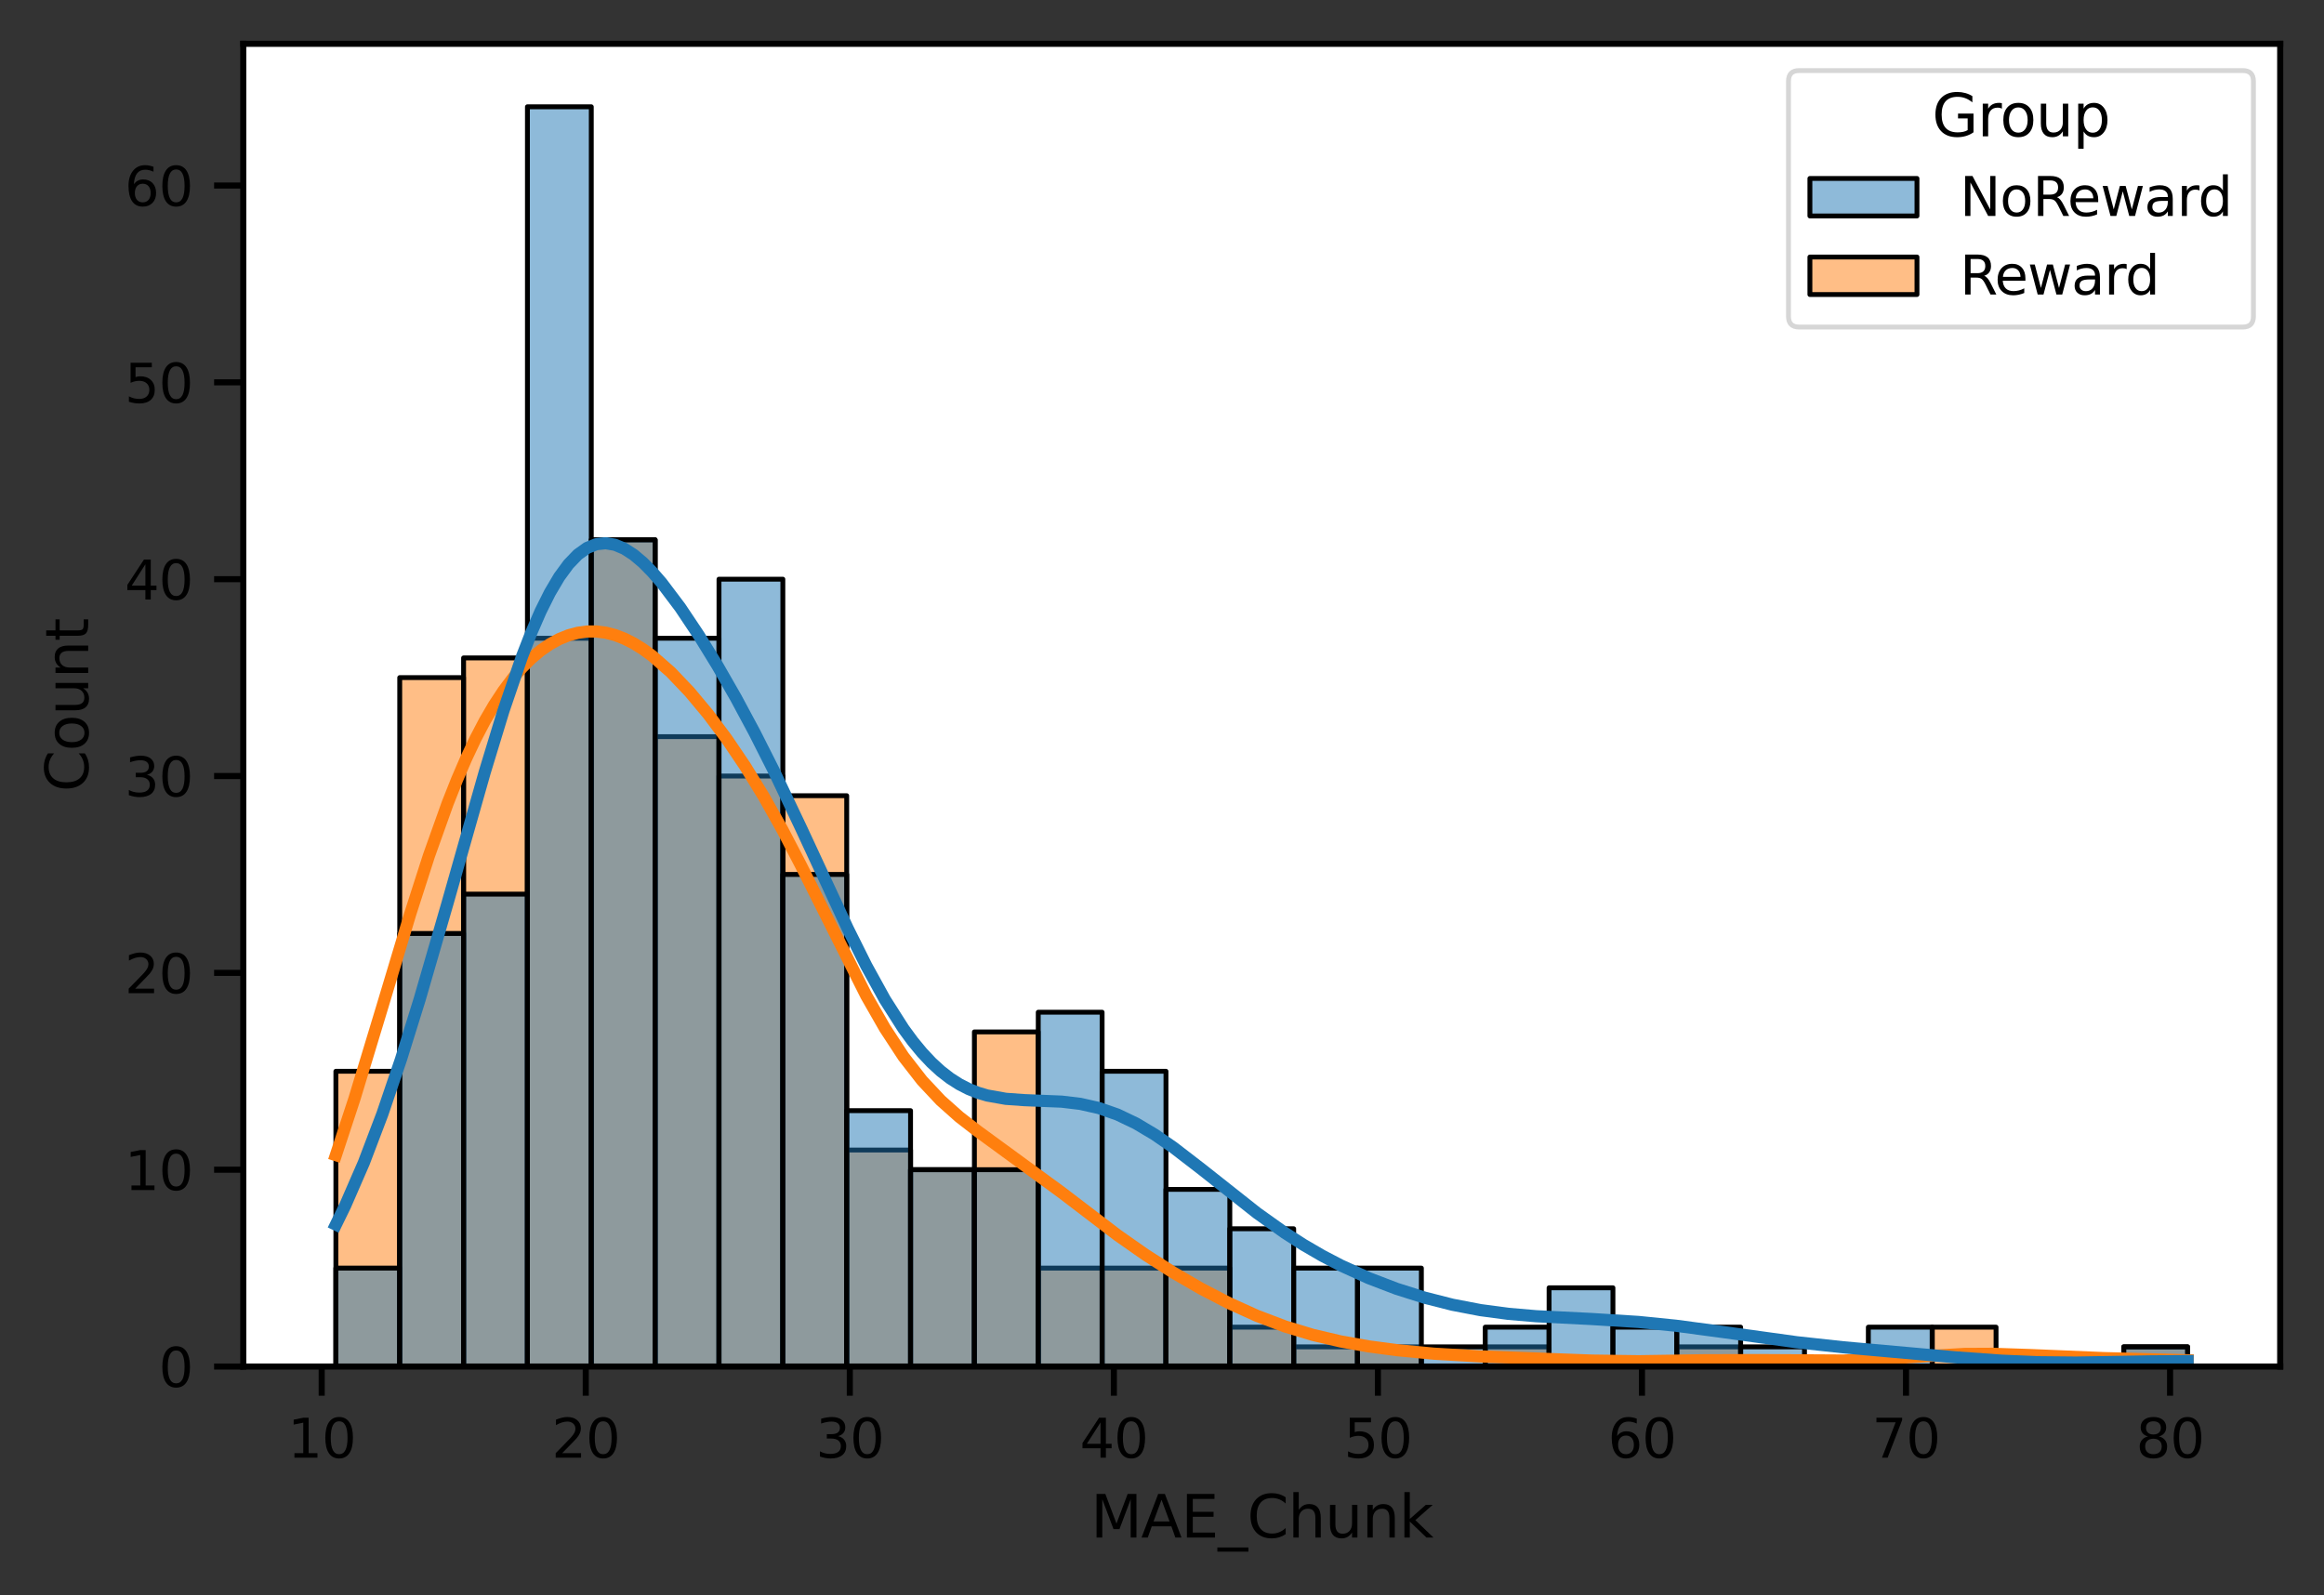 <?xml version="1.0" encoding="utf-8" standalone="no"?>
<!DOCTYPE svg PUBLIC "-//W3C//DTD SVG 1.1//EN"
  "http://www.w3.org/Graphics/SVG/1.1/DTD/svg11.dtd">
<svg height="262.215pt" version="1.1" viewBox="0 0 381.989 262.215" width="381.989pt" xmlns="http://www.w3.org/2000/svg" xmlns:xlink="http://www.w3.org/1999/xlink">
 <rect x="0" y="0" width="381.989" height="262.215" fill="#333333" stroke="none"/>
 <defs>
  <style type="text/css">*{stroke-linecap:butt;stroke-linejoin:round;}</style>
 </defs>
 <g id="figure_1">
  <g id="patch_1">
   <path d="M 0 262.215 
L 381.989 262.215 
L 381.989 0 
L 0 0 
z
" style="fill:none;"/>
  </g>
  <g id="axes_1">
   <g id="patch_2">
    <path d="M 39.989 224.64 
L 374.789 224.64 
L 374.789 7.2 
L 39.989 7.2 
z
" style="fill:#ffffff;"/>
   </g>
   <g id="patch_3">
    <path clip-path="url(#p39f9989c32)" d="M 55.207 224.64 
L 65.702 224.64 
L 65.702 176.104 
L 55.207 176.104 
z
" style="fill:#ff7f0e;fill-opacity:0.5;stroke:#000000;stroke-linejoin:miter;stroke-width:0.8;"/>
   </g>
   <g id="patch_4">
    <path clip-path="url(#p39f9989c32)" d="M 65.702 224.64 
L 76.198 224.64 
L 76.198 111.39 
L 65.702 111.39 
z
" style="fill:#ff7f0e;fill-opacity:0.5;stroke:#000000;stroke-linejoin:miter;stroke-width:0.8;"/>
   </g>
   <g id="patch_5">
    <path clip-path="url(#p39f9989c32)" d="M 76.198 224.64 
L 86.693 224.64 
L 86.693 108.154 
L 76.198 108.154 
z
" style="fill:#ff7f0e;fill-opacity:0.5;stroke:#000000;stroke-linejoin:miter;stroke-width:0.8;"/>
   </g>
   <g id="patch_6">
    <path clip-path="url(#p39f9989c32)" d="M 86.693 224.64 
L 97.188 224.64 
L 97.188 104.919 
L 86.693 104.919 
z
" style="fill:#ff7f0e;fill-opacity:0.5;stroke:#000000;stroke-linejoin:miter;stroke-width:0.8;"/>
   </g>
   <g id="patch_7">
    <path clip-path="url(#p39f9989c32)" d="M 97.188 224.64 
L 107.684 224.64 
L 107.684 88.74 
L 97.188 88.74 
z
" style="fill:#ff7f0e;fill-opacity:0.5;stroke:#000000;stroke-linejoin:miter;stroke-width:0.8;"/>
   </g>
   <g id="patch_8">
    <path clip-path="url(#p39f9989c32)" d="M 107.684 224.64 
L 118.179 224.64 
L 118.179 121.097 
L 107.684 121.097 
z
" style="fill:#ff7f0e;fill-opacity:0.5;stroke:#000000;stroke-linejoin:miter;stroke-width:0.8;"/>
   </g>
   <g id="patch_9">
    <path clip-path="url(#p39f9989c32)" d="M 118.179 224.64 
L 128.674 224.64 
L 128.674 127.569 
L 118.179 127.569 
z
" style="fill:#ff7f0e;fill-opacity:0.5;stroke:#000000;stroke-linejoin:miter;stroke-width:0.8;"/>
   </g>
   <g id="patch_10">
    <path clip-path="url(#p39f9989c32)" d="M 128.674 224.64 
L 139.17 224.64 
L 139.17 130.804 
L 128.674 130.804 
z
" style="fill:#ff7f0e;fill-opacity:0.5;stroke:#000000;stroke-linejoin:miter;stroke-width:0.8;"/>
   </g>
   <g id="patch_11">
    <path clip-path="url(#p39f9989c32)" d="M 139.17 224.64 
L 149.665 224.64 
L 149.665 189.047 
L 139.17 189.047 
z
" style="fill:#ff7f0e;fill-opacity:0.5;stroke:#000000;stroke-linejoin:miter;stroke-width:0.8;"/>
   </g>
   <g id="patch_12">
    <path clip-path="url(#p39f9989c32)" d="M 149.665 224.64 
L 160.16 224.64 
L 160.16 192.283 
L 149.665 192.283 
z
" style="fill:#ff7f0e;fill-opacity:0.5;stroke:#000000;stroke-linejoin:miter;stroke-width:0.8;"/>
   </g>
   <g id="patch_13">
    <path clip-path="url(#p39f9989c32)" d="M 160.16 224.64 
L 170.655 224.64 
L 170.655 169.633 
L 160.16 169.633 
z
" style="fill:#ff7f0e;fill-opacity:0.5;stroke:#000000;stroke-linejoin:miter;stroke-width:0.8;"/>
   </g>
   <g id="patch_14">
    <path clip-path="url(#p39f9989c32)" d="M 170.655 224.64 
L 181.151 224.64 
L 181.151 208.461 
L 170.655 208.461 
z
" style="fill:#ff7f0e;fill-opacity:0.5;stroke:#000000;stroke-linejoin:miter;stroke-width:0.8;"/>
   </g>
   <g id="patch_15">
    <path clip-path="url(#p39f9989c32)" d="M 181.151 224.64 
L 191.646 224.64 
L 191.646 208.461 
L 181.151 208.461 
z
" style="fill:#ff7f0e;fill-opacity:0.5;stroke:#000000;stroke-linejoin:miter;stroke-width:0.8;"/>
   </g>
   <g id="patch_16">
    <path clip-path="url(#p39f9989c32)" d="M 191.646 224.64 
L 202.141 224.64 
L 202.141 208.461 
L 191.646 208.461 
z
" style="fill:#ff7f0e;fill-opacity:0.5;stroke:#000000;stroke-linejoin:miter;stroke-width:0.8;"/>
   </g>
   <g id="patch_17">
    <path clip-path="url(#p39f9989c32)" d="M 202.141 224.64 
L 212.637 224.64 
L 212.637 218.169 
L 202.141 218.169 
z
" style="fill:#ff7f0e;fill-opacity:0.5;stroke:#000000;stroke-linejoin:miter;stroke-width:0.8;"/>
   </g>
   <g id="patch_18">
    <path clip-path="url(#p39f9989c32)" d="M 212.637 224.64 
L 223.132 224.64 
L 223.132 221.404 
L 212.637 221.404 
z
" style="fill:#ff7f0e;fill-opacity:0.5;stroke:#000000;stroke-linejoin:miter;stroke-width:0.8;"/>
   </g>
   <g id="patch_19">
    <path clip-path="url(#p39f9989c32)" d="M 223.132 224.64 
L 233.627 224.64 
L 233.627 221.404 
L 223.132 221.404 
z
" style="fill:#ff7f0e;fill-opacity:0.5;stroke:#000000;stroke-linejoin:miter;stroke-width:0.8;"/>
   </g>
   <g id="patch_20">
    <path clip-path="url(#p39f9989c32)" d="M 233.627 224.64 
L 244.123 224.64 
L 244.123 224.64 
L 233.627 224.64 
z
" style="fill:#ff7f0e;fill-opacity:0.5;stroke:#000000;stroke-linejoin:miter;stroke-width:0.8;"/>
   </g>
   <g id="patch_21">
    <path clip-path="url(#p39f9989c32)" d="M 244.123 224.64 
L 254.618 224.64 
L 254.618 221.404 
L 244.123 221.404 
z
" style="fill:#ff7f0e;fill-opacity:0.5;stroke:#000000;stroke-linejoin:miter;stroke-width:0.8;"/>
   </g>
   <g id="patch_22">
    <path clip-path="url(#p39f9989c32)" d="M 254.618 224.64 
L 265.113 224.64 
L 265.113 224.64 
L 254.618 224.64 
z
" style="fill:#ff7f0e;fill-opacity:0.5;stroke:#000000;stroke-linejoin:miter;stroke-width:0.8;"/>
   </g>
   <g id="patch_23">
    <path clip-path="url(#p39f9989c32)" d="M 265.113 224.64 
L 275.608 224.64 
L 275.608 224.64 
L 265.113 224.64 
z
" style="fill:#ff7f0e;fill-opacity:0.5;stroke:#000000;stroke-linejoin:miter;stroke-width:0.8;"/>
   </g>
   <g id="patch_24">
    <path clip-path="url(#p39f9989c32)" d="M 275.608 224.64 
L 286.104 224.64 
L 286.104 221.404 
L 275.608 221.404 
z
" style="fill:#ff7f0e;fill-opacity:0.5;stroke:#000000;stroke-linejoin:miter;stroke-width:0.8;"/>
   </g>
   <g id="patch_25">
    <path clip-path="url(#p39f9989c32)" d="M 286.104 224.64 
L 296.599 224.64 
L 296.599 224.64 
L 286.104 224.64 
z
" style="fill:#ff7f0e;fill-opacity:0.5;stroke:#000000;stroke-linejoin:miter;stroke-width:0.8;"/>
   </g>
   <g id="patch_26">
    <path clip-path="url(#p39f9989c32)" d="M 296.599 224.64 
L 307.094 224.64 
L 307.094 224.64 
L 296.599 224.64 
z
" style="fill:#ff7f0e;fill-opacity:0.5;stroke:#000000;stroke-linejoin:miter;stroke-width:0.8;"/>
   </g>
   <g id="patch_27">
    <path clip-path="url(#p39f9989c32)" d="M 307.094 224.64 
L 317.59 224.64 
L 317.59 224.64 
L 307.094 224.64 
z
" style="fill:#ff7f0e;fill-opacity:0.5;stroke:#000000;stroke-linejoin:miter;stroke-width:0.8;"/>
   </g>
   <g id="patch_28">
    <path clip-path="url(#p39f9989c32)" d="M 317.59 224.64 
L 328.085 224.64 
L 328.085 218.169 
L 317.59 218.169 
z
" style="fill:#ff7f0e;fill-opacity:0.5;stroke:#000000;stroke-linejoin:miter;stroke-width:0.8;"/>
   </g>
   <g id="patch_29">
    <path clip-path="url(#p39f9989c32)" d="M 328.085 224.64 
L 338.58 224.64 
L 338.58 224.64 
L 328.085 224.64 
z
" style="fill:#ff7f0e;fill-opacity:0.5;stroke:#000000;stroke-linejoin:miter;stroke-width:0.8;"/>
   </g>
   <g id="patch_30">
    <path clip-path="url(#p39f9989c32)" d="M 338.58 224.64 
L 349.076 224.64 
L 349.076 224.64 
L 338.58 224.64 
z
" style="fill:#ff7f0e;fill-opacity:0.5;stroke:#000000;stroke-linejoin:miter;stroke-width:0.8;"/>
   </g>
   <g id="patch_31">
    <path clip-path="url(#p39f9989c32)" d="M 349.076 224.64 
L 359.571 224.64 
L 359.571 221.404 
L 349.076 221.404 
z
" style="fill:#ff7f0e;fill-opacity:0.5;stroke:#000000;stroke-linejoin:miter;stroke-width:0.8;"/>
   </g>
   <g id="patch_32">
    <path clip-path="url(#p39f9989c32)" d="M 55.207 224.64 
L 65.702 224.64 
L 65.702 208.461 
L 55.207 208.461 
z
" style="fill:#1f77b4;fill-opacity:0.5;stroke:#000000;stroke-linejoin:miter;stroke-width:0.8;"/>
   </g>
   <g id="patch_33">
    <path clip-path="url(#p39f9989c32)" d="M 65.702 224.64 
L 76.198 224.64 
L 76.198 153.454 
L 65.702 153.454 
z
" style="fill:#1f77b4;fill-opacity:0.5;stroke:#000000;stroke-linejoin:miter;stroke-width:0.8;"/>
   </g>
   <g id="patch_34">
    <path clip-path="url(#p39f9989c32)" d="M 76.198 224.64 
L 86.693 224.64 
L 86.693 146.983 
L 76.198 146.983 
z
" style="fill:#1f77b4;fill-opacity:0.5;stroke:#000000;stroke-linejoin:miter;stroke-width:0.8;"/>
   </g>
   <g id="patch_35">
    <path clip-path="url(#p39f9989c32)" d="M 86.693 224.64 
L 97.188 224.64 
L 97.188 17.554 
L 86.693 17.554 
z
" style="fill:#1f77b4;fill-opacity:0.5;stroke:#000000;stroke-linejoin:miter;stroke-width:0.8;"/>
   </g>
   <g id="patch_36">
    <path clip-path="url(#p39f9989c32)" d="M 97.188 224.64 
L 107.684 224.64 
L 107.684 88.74 
L 97.188 88.74 
z
" style="fill:#1f77b4;fill-opacity:0.5;stroke:#000000;stroke-linejoin:miter;stroke-width:0.8;"/>
   </g>
   <g id="patch_37">
    <path clip-path="url(#p39f9989c32)" d="M 107.684 224.64 
L 118.179 224.64 
L 118.179 104.919 
L 107.684 104.919 
z
" style="fill:#1f77b4;fill-opacity:0.5;stroke:#000000;stroke-linejoin:miter;stroke-width:0.8;"/>
   </g>
   <g id="patch_38">
    <path clip-path="url(#p39f9989c32)" d="M 118.179 224.64 
L 128.674 224.64 
L 128.674 95.211 
L 118.179 95.211 
z
" style="fill:#1f77b4;fill-opacity:0.5;stroke:#000000;stroke-linejoin:miter;stroke-width:0.8;"/>
   </g>
   <g id="patch_39">
    <path clip-path="url(#p39f9989c32)" d="M 128.674 224.64 
L 139.17 224.64 
L 139.17 143.747 
L 128.674 143.747 
z
" style="fill:#1f77b4;fill-opacity:0.5;stroke:#000000;stroke-linejoin:miter;stroke-width:0.8;"/>
   </g>
   <g id="patch_40">
    <path clip-path="url(#p39f9989c32)" d="M 139.17 224.64 
L 149.665 224.64 
L 149.665 182.576 
L 139.17 182.576 
z
" style="fill:#1f77b4;fill-opacity:0.5;stroke:#000000;stroke-linejoin:miter;stroke-width:0.8;"/>
   </g>
   <g id="patch_41">
    <path clip-path="url(#p39f9989c32)" d="M 149.665 224.64 
L 160.16 224.64 
L 160.16 192.283 
L 149.665 192.283 
z
" style="fill:#1f77b4;fill-opacity:0.5;stroke:#000000;stroke-linejoin:miter;stroke-width:0.8;"/>
   </g>
   <g id="patch_42">
    <path clip-path="url(#p39f9989c32)" d="M 160.16 224.64 
L 170.655 224.64 
L 170.655 192.283 
L 160.16 192.283 
z
" style="fill:#1f77b4;fill-opacity:0.5;stroke:#000000;stroke-linejoin:miter;stroke-width:0.8;"/>
   </g>
   <g id="patch_43">
    <path clip-path="url(#p39f9989c32)" d="M 170.655 224.64 
L 181.151 224.64 
L 181.151 166.397 
L 170.655 166.397 
z
" style="fill:#1f77b4;fill-opacity:0.5;stroke:#000000;stroke-linejoin:miter;stroke-width:0.8;"/>
   </g>
   <g id="patch_44">
    <path clip-path="url(#p39f9989c32)" d="M 181.151 224.64 
L 191.646 224.64 
L 191.646 176.104 
L 181.151 176.104 
z
" style="fill:#1f77b4;fill-opacity:0.5;stroke:#000000;stroke-linejoin:miter;stroke-width:0.8;"/>
   </g>
   <g id="patch_45">
    <path clip-path="url(#p39f9989c32)" d="M 191.646 224.64 
L 202.141 224.64 
L 202.141 195.519 
L 191.646 195.519 
z
" style="fill:#1f77b4;fill-opacity:0.5;stroke:#000000;stroke-linejoin:miter;stroke-width:0.8;"/>
   </g>
   <g id="patch_46">
    <path clip-path="url(#p39f9989c32)" d="M 202.141 224.64 
L 212.637 224.64 
L 212.637 201.99 
L 202.141 201.99 
z
" style="fill:#1f77b4;fill-opacity:0.5;stroke:#000000;stroke-linejoin:miter;stroke-width:0.8;"/>
   </g>
   <g id="patch_47">
    <path clip-path="url(#p39f9989c32)" d="M 212.637 224.64 
L 223.132 224.64 
L 223.132 208.461 
L 212.637 208.461 
z
" style="fill:#1f77b4;fill-opacity:0.5;stroke:#000000;stroke-linejoin:miter;stroke-width:0.8;"/>
   </g>
   <g id="patch_48">
    <path clip-path="url(#p39f9989c32)" d="M 223.132 224.64 
L 233.627 224.64 
L 233.627 208.461 
L 223.132 208.461 
z
" style="fill:#1f77b4;fill-opacity:0.5;stroke:#000000;stroke-linejoin:miter;stroke-width:0.8;"/>
   </g>
   <g id="patch_49">
    <path clip-path="url(#p39f9989c32)" d="M 233.627 224.64 
L 244.123 224.64 
L 244.123 221.404 
L 233.627 221.404 
z
" style="fill:#1f77b4;fill-opacity:0.5;stroke:#000000;stroke-linejoin:miter;stroke-width:0.8;"/>
   </g>
   <g id="patch_50">
    <path clip-path="url(#p39f9989c32)" d="M 244.123 224.64 
L 254.618 224.64 
L 254.618 218.169 
L 244.123 218.169 
z
" style="fill:#1f77b4;fill-opacity:0.5;stroke:#000000;stroke-linejoin:miter;stroke-width:0.8;"/>
   </g>
   <g id="patch_51">
    <path clip-path="url(#p39f9989c32)" d="M 254.618 224.64 
L 265.113 224.64 
L 265.113 211.697 
L 254.618 211.697 
z
" style="fill:#1f77b4;fill-opacity:0.5;stroke:#000000;stroke-linejoin:miter;stroke-width:0.8;"/>
   </g>
   <g id="patch_52">
    <path clip-path="url(#p39f9989c32)" d="M 265.113 224.64 
L 275.608 224.64 
L 275.608 218.169 
L 265.113 218.169 
z
" style="fill:#1f77b4;fill-opacity:0.5;stroke:#000000;stroke-linejoin:miter;stroke-width:0.8;"/>
   </g>
   <g id="patch_53">
    <path clip-path="url(#p39f9989c32)" d="M 275.608 224.64 
L 286.104 224.64 
L 286.104 218.169 
L 275.608 218.169 
z
" style="fill:#1f77b4;fill-opacity:0.5;stroke:#000000;stroke-linejoin:miter;stroke-width:0.8;"/>
   </g>
   <g id="patch_54">
    <path clip-path="url(#p39f9989c32)" d="M 286.104 224.64 
L 296.599 224.64 
L 296.599 221.404 
L 286.104 221.404 
z
" style="fill:#1f77b4;fill-opacity:0.5;stroke:#000000;stroke-linejoin:miter;stroke-width:0.8;"/>
   </g>
   <g id="patch_55">
    <path clip-path="url(#p39f9989c32)" d="M 296.599 224.64 
L 307.094 224.64 
L 307.094 224.64 
L 296.599 224.64 
z
" style="fill:#1f77b4;fill-opacity:0.5;stroke:#000000;stroke-linejoin:miter;stroke-width:0.8;"/>
   </g>
   <g id="patch_56">
    <path clip-path="url(#p39f9989c32)" d="M 307.094 224.64 
L 317.59 224.64 
L 317.59 218.169 
L 307.094 218.169 
z
" style="fill:#1f77b4;fill-opacity:0.5;stroke:#000000;stroke-linejoin:miter;stroke-width:0.8;"/>
   </g>
   <g id="patch_57">
    <path clip-path="url(#p39f9989c32)" d="M 317.59 224.64 
L 328.085 224.64 
L 328.085 224.64 
L 317.59 224.64 
z
" style="fill:#1f77b4;fill-opacity:0.5;stroke:#000000;stroke-linejoin:miter;stroke-width:0.8;"/>
   </g>
   <g id="patch_58">
    <path clip-path="url(#p39f9989c32)" d="M 328.085 224.64 
L 338.58 224.64 
L 338.58 224.64 
L 328.085 224.64 
z
" style="fill:#1f77b4;fill-opacity:0.5;stroke:#000000;stroke-linejoin:miter;stroke-width:0.8;"/>
   </g>
   <g id="patch_59">
    <path clip-path="url(#p39f9989c32)" d="M 338.58 224.64 
L 349.076 224.64 
L 349.076 224.64 
L 338.58 224.64 
z
" style="fill:#1f77b4;fill-opacity:0.5;stroke:#000000;stroke-linejoin:miter;stroke-width:0.8;"/>
   </g>
   <g id="patch_60">
    <path clip-path="url(#p39f9989c32)" d="M 349.076 224.64 
L 359.571 224.64 
L 359.571 221.404 
L 349.076 221.404 
z
" style="fill:#1f77b4;fill-opacity:0.5;stroke:#000000;stroke-linejoin:miter;stroke-width:0.8;"/>
   </g>
   <g id="matplotlib.axis_1">
    <g id="xtick_1">
     <g id="line2d_1">
      <defs>
       <path d="M 0 0 
L 0 4.8 
" id="mf98ff44316" style="stroke:#000000;"/>
      </defs>
      <g>
       <use style="stroke:#000000;" x="52.877" xlink:href="#mf98ff44316" y="224.64"/>
      </g>
     </g>
     <g id="text_1">
      <!-- 10 -->
      <g transform="translate(47.278 239.627)scale(0.088 -0.088)">
       <defs>
        <path d="M 794 531 
L 1825 531 
L 1825 4091 
L 703 3866 
L 703 4441 
L 1819 4666 
L 2450 4666 
L 2450 531 
L 3481 531 
L 3481 0 
L 794 0 
L 794 531 
z
" id="DejaVuSans-31" transform="scale(0.016)"/>
        <path d="M 2034 4250 
Q 1547 4250 1301 3770 
Q 1056 3291 1056 2328 
Q 1056 1369 1301 889 
Q 1547 409 2034 409 
Q 2525 409 2770 889 
Q 3016 1369 3016 2328 
Q 3016 3291 2770 3770 
Q 2525 4250 2034 4250 
z
M 2034 4750 
Q 2819 4750 3233 4129 
Q 3647 3509 3647 2328 
Q 3647 1150 3233 529 
Q 2819 -91 2034 -91 
Q 1250 -91 836 529 
Q 422 1150 422 2328 
Q 422 3509 836 4129 
Q 1250 4750 2034 4750 
z
" id="DejaVuSans-30" transform="scale(0.016)"/>
       </defs>
       <use xlink:href="#DejaVuSans-31"/>
       <use x="63.623" xlink:href="#DejaVuSans-30"/>
      </g>
     </g>
    </g>
    <g id="xtick_2">
     <g id="line2d_2">
      <g>
       <use style="stroke:#000000;" x="96.278" xlink:href="#mf98ff44316" y="224.64"/>
      </g>
     </g>
     <g id="text_2">
      <!-- 20 -->
      <g transform="translate(90.679 239.627)scale(0.088 -0.088)">
       <defs>
        <path d="M 1228 531 
L 3431 531 
L 3431 0 
L 469 0 
L 469 531 
Q 828 903 1448 1529 
Q 2069 2156 2228 2338 
Q 2531 2678 2651 2914 
Q 2772 3150 2772 3378 
Q 2772 3750 2511 3984 
Q 2250 4219 1831 4219 
Q 1534 4219 1204 4116 
Q 875 4013 500 3803 
L 500 4441 
Q 881 4594 1212 4672 
Q 1544 4750 1819 4750 
Q 2544 4750 2975 4387 
Q 3406 4025 3406 3419 
Q 3406 3131 3298 2873 
Q 3191 2616 2906 2266 
Q 2828 2175 2409 1742 
Q 1991 1309 1228 531 
z
" id="DejaVuSans-32" transform="scale(0.016)"/>
       </defs>
       <use xlink:href="#DejaVuSans-32"/>
       <use x="63.623" xlink:href="#DejaVuSans-30"/>
      </g>
     </g>
    </g>
    <g id="xtick_3">
     <g id="line2d_3">
      <g>
       <use style="stroke:#000000;" x="139.68" xlink:href="#mf98ff44316" y="224.64"/>
      </g>
     </g>
     <g id="text_3">
      <!-- 30 -->
      <g transform="translate(134.081 239.627)scale(0.088 -0.088)">
       <defs>
        <path d="M 2597 2516 
Q 3050 2419 3304 2112 
Q 3559 1806 3559 1356 
Q 3559 666 3084 287 
Q 2609 -91 1734 -91 
Q 1441 -91 1130 -33 
Q 819 25 488 141 
L 488 750 
Q 750 597 1062 519 
Q 1375 441 1716 441 
Q 2309 441 2620 675 
Q 2931 909 2931 1356 
Q 2931 1769 2642 2001 
Q 2353 2234 1838 2234 
L 1294 2234 
L 1294 2753 
L 1863 2753 
Q 2328 2753 2575 2939 
Q 2822 3125 2822 3475 
Q 2822 3834 2567 4026 
Q 2313 4219 1838 4219 
Q 1578 4219 1281 4162 
Q 984 4106 628 3988 
L 628 4550 
Q 988 4650 1302 4700 
Q 1616 4750 1894 4750 
Q 2613 4750 3031 4423 
Q 3450 4097 3450 3541 
Q 3450 3153 3228 2886 
Q 3006 2619 2597 2516 
z
" id="DejaVuSans-33" transform="scale(0.016)"/>
       </defs>
       <use xlink:href="#DejaVuSans-33"/>
       <use x="63.623" xlink:href="#DejaVuSans-30"/>
      </g>
     </g>
    </g>
    <g id="xtick_4">
     <g id="line2d_4">
      <g>
       <use style="stroke:#000000;" x="183.081" xlink:href="#mf98ff44316" y="224.64"/>
      </g>
     </g>
     <g id="text_4">
      <!-- 40 -->
      <g transform="translate(177.482 239.627)scale(0.088 -0.088)">
       <defs>
        <path d="M 2419 4116 
L 825 1625 
L 2419 1625 
L 2419 4116 
z
M 2253 4666 
L 3047 4666 
L 3047 1625 
L 3713 1625 
L 3713 1100 
L 3047 1100 
L 3047 0 
L 2419 0 
L 2419 1100 
L 313 1100 
L 313 1709 
L 2253 4666 
z
" id="DejaVuSans-34" transform="scale(0.016)"/>
       </defs>
       <use xlink:href="#DejaVuSans-34"/>
       <use x="63.623" xlink:href="#DejaVuSans-30"/>
      </g>
     </g>
    </g>
    <g id="xtick_5">
     <g id="line2d_5">
      <g>
       <use style="stroke:#000000;" x="226.483" xlink:href="#mf98ff44316" y="224.64"/>
      </g>
     </g>
     <g id="text_5">
      <!-- 50 -->
      <g transform="translate(220.884 239.627)scale(0.088 -0.088)">
       <defs>
        <path d="M 691 4666 
L 3169 4666 
L 3169 4134 
L 1269 4134 
L 1269 2991 
Q 1406 3038 1543 3061 
Q 1681 3084 1819 3084 
Q 2600 3084 3056 2656 
Q 3513 2228 3513 1497 
Q 3513 744 3044 326 
Q 2575 -91 1722 -91 
Q 1428 -91 1123 -41 
Q 819 9 494 109 
L 494 744 
Q 775 591 1075 516 
Q 1375 441 1709 441 
Q 2250 441 2565 725 
Q 2881 1009 2881 1497 
Q 2881 1984 2565 2268 
Q 2250 2553 1709 2553 
Q 1456 2553 1204 2497 
Q 953 2441 691 2322 
L 691 4666 
z
" id="DejaVuSans-35" transform="scale(0.016)"/>
       </defs>
       <use xlink:href="#DejaVuSans-35"/>
       <use x="63.623" xlink:href="#DejaVuSans-30"/>
      </g>
     </g>
    </g>
    <g id="xtick_6">
     <g id="line2d_6">
      <g>
       <use style="stroke:#000000;" x="269.884" xlink:href="#mf98ff44316" y="224.64"/>
      </g>
     </g>
     <g id="text_6">
      <!-- 60 -->
      <g transform="translate(264.285 239.627)scale(0.088 -0.088)">
       <defs>
        <path d="M 2113 2584 
Q 1688 2584 1439 2293 
Q 1191 2003 1191 1497 
Q 1191 994 1439 701 
Q 1688 409 2113 409 
Q 2538 409 2786 701 
Q 3034 994 3034 1497 
Q 3034 2003 2786 2293 
Q 2538 2584 2113 2584 
z
M 3366 4563 
L 3366 3988 
Q 3128 4100 2886 4159 
Q 2644 4219 2406 4219 
Q 1781 4219 1451 3797 
Q 1122 3375 1075 2522 
Q 1259 2794 1537 2939 
Q 1816 3084 2150 3084 
Q 2853 3084 3261 2657 
Q 3669 2231 3669 1497 
Q 3669 778 3244 343 
Q 2819 -91 2113 -91 
Q 1303 -91 875 529 
Q 447 1150 447 2328 
Q 447 3434 972 4092 
Q 1497 4750 2381 4750 
Q 2619 4750 2861 4703 
Q 3103 4656 3366 4563 
z
" id="DejaVuSans-36" transform="scale(0.016)"/>
       </defs>
       <use xlink:href="#DejaVuSans-36"/>
       <use x="63.623" xlink:href="#DejaVuSans-30"/>
      </g>
     </g>
    </g>
    <g id="xtick_7">
     <g id="line2d_7">
      <g>
       <use style="stroke:#000000;" x="313.285" xlink:href="#mf98ff44316" y="224.64"/>
      </g>
     </g>
     <g id="text_7">
      <!-- 70 -->
      <g transform="translate(307.686 239.627)scale(0.088 -0.088)">
       <defs>
        <path d="M 525 4666 
L 3525 4666 
L 3525 4397 
L 1831 0 
L 1172 0 
L 2766 4134 
L 525 4134 
L 525 4666 
z
" id="DejaVuSans-37" transform="scale(0.016)"/>
       </defs>
       <use xlink:href="#DejaVuSans-37"/>
       <use x="63.623" xlink:href="#DejaVuSans-30"/>
      </g>
     </g>
    </g>
    <g id="xtick_8">
     <g id="line2d_8">
      <g>
       <use style="stroke:#000000;" x="356.687" xlink:href="#mf98ff44316" y="224.64"/>
      </g>
     </g>
     <g id="text_8">
      <!-- 80 -->
      <g transform="translate(351.088 239.627)scale(0.088 -0.088)">
       <defs>
        <path d="M 2034 2216 
Q 1584 2216 1326 1975 
Q 1069 1734 1069 1313 
Q 1069 891 1326 650 
Q 1584 409 2034 409 
Q 2484 409 2743 651 
Q 3003 894 3003 1313 
Q 3003 1734 2745 1975 
Q 2488 2216 2034 2216 
z
M 1403 2484 
Q 997 2584 770 2862 
Q 544 3141 544 3541 
Q 544 4100 942 4425 
Q 1341 4750 2034 4750 
Q 2731 4750 3128 4425 
Q 3525 4100 3525 3541 
Q 3525 3141 3298 2862 
Q 3072 2584 2669 2484 
Q 3125 2378 3379 2068 
Q 3634 1759 3634 1313 
Q 3634 634 3220 271 
Q 2806 -91 2034 -91 
Q 1263 -91 848 271 
Q 434 634 434 1313 
Q 434 1759 690 2068 
Q 947 2378 1403 2484 
z
M 1172 3481 
Q 1172 3119 1398 2916 
Q 1625 2713 2034 2713 
Q 2441 2713 2670 2916 
Q 2900 3119 2900 3481 
Q 2900 3844 2670 4047 
Q 2441 4250 2034 4250 
Q 1625 4250 1398 4047 
Q 1172 3844 1172 3481 
z
" id="DejaVuSans-38" transform="scale(0.016)"/>
       </defs>
       <use xlink:href="#DejaVuSans-38"/>
       <use x="63.623" xlink:href="#DejaVuSans-30"/>
      </g>
     </g>
    </g>
    <g id="text_9">
     <!-- MAE_Chunk -->
     <g transform="translate(179.274 252.751)scale(0.096 -0.096)">
      <defs>
       <path d="M 628 4666 
L 1569 4666 
L 2759 1491 
L 3956 4666 
L 4897 4666 
L 4897 0 
L 4281 0 
L 4281 4097 
L 3078 897 
L 2444 897 
L 1241 4097 
L 1241 0 
L 628 0 
L 628 4666 
z
" id="DejaVuSans-4d" transform="scale(0.016)"/>
       <path d="M 2188 4044 
L 1331 1722 
L 3047 1722 
L 2188 4044 
z
M 1831 4666 
L 2547 4666 
L 4325 0 
L 3669 0 
L 3244 1197 
L 1141 1197 
L 716 0 
L 50 0 
L 1831 4666 
z
" id="DejaVuSans-41" transform="scale(0.016)"/>
       <path d="M 628 4666 
L 3578 4666 
L 3578 4134 
L 1259 4134 
L 1259 2753 
L 3481 2753 
L 3481 2222 
L 1259 2222 
L 1259 531 
L 3634 531 
L 3634 0 
L 628 0 
L 628 4666 
z
" id="DejaVuSans-45" transform="scale(0.016)"/>
       <path d="M 3263 -1063 
L 3263 -1509 
L -63 -1509 
L -63 -1063 
L 3263 -1063 
z
" id="DejaVuSans-5f" transform="scale(0.016)"/>
       <path d="M 4122 4306 
L 4122 3641 
Q 3803 3938 3442 4084 
Q 3081 4231 2675 4231 
Q 1875 4231 1450 3742 
Q 1025 3253 1025 2328 
Q 1025 1406 1450 917 
Q 1875 428 2675 428 
Q 3081 428 3442 575 
Q 3803 722 4122 1019 
L 4122 359 
Q 3791 134 3420 21 
Q 3050 -91 2638 -91 
Q 1578 -91 968 557 
Q 359 1206 359 2328 
Q 359 3453 968 4101 
Q 1578 4750 2638 4750 
Q 3056 4750 3426 4639 
Q 3797 4528 4122 4306 
z
" id="DejaVuSans-43" transform="scale(0.016)"/>
       <path d="M 3513 2113 
L 3513 0 
L 2938 0 
L 2938 2094 
Q 2938 2591 2744 2837 
Q 2550 3084 2163 3084 
Q 1697 3084 1428 2787 
Q 1159 2491 1159 1978 
L 1159 0 
L 581 0 
L 581 4863 
L 1159 4863 
L 1159 2956 
Q 1366 3272 1645 3428 
Q 1925 3584 2291 3584 
Q 2894 3584 3203 3211 
Q 3513 2838 3513 2113 
z
" id="DejaVuSans-68" transform="scale(0.016)"/>
       <path d="M 544 1381 
L 544 3500 
L 1119 3500 
L 1119 1403 
Q 1119 906 1312 657 
Q 1506 409 1894 409 
Q 2359 409 2629 706 
Q 2900 1003 2900 1516 
L 2900 3500 
L 3475 3500 
L 3475 0 
L 2900 0 
L 2900 538 
Q 2691 219 2414 64 
Q 2138 -91 1772 -91 
Q 1169 -91 856 284 
Q 544 659 544 1381 
z
M 1991 3584 
L 1991 3584 
z
" id="DejaVuSans-75" transform="scale(0.016)"/>
       <path d="M 3513 2113 
L 3513 0 
L 2938 0 
L 2938 2094 
Q 2938 2591 2744 2837 
Q 2550 3084 2163 3084 
Q 1697 3084 1428 2787 
Q 1159 2491 1159 1978 
L 1159 0 
L 581 0 
L 581 3500 
L 1159 3500 
L 1159 2956 
Q 1366 3272 1645 3428 
Q 1925 3584 2291 3584 
Q 2894 3584 3203 3211 
Q 3513 2838 3513 2113 
z
" id="DejaVuSans-6e" transform="scale(0.016)"/>
       <path d="M 581 4863 
L 1159 4863 
L 1159 1991 
L 2875 3500 
L 3609 3500 
L 1753 1863 
L 3688 0 
L 2938 0 
L 1159 1709 
L 1159 0 
L 581 0 
L 581 4863 
z
" id="DejaVuSans-6b" transform="scale(0.016)"/>
      </defs>
      <use xlink:href="#DejaVuSans-4d"/>
      <use x="86.279" xlink:href="#DejaVuSans-41"/>
      <use x="154.688" xlink:href="#DejaVuSans-45"/>
      <use x="217.871" xlink:href="#DejaVuSans-5f"/>
      <use x="267.871" xlink:href="#DejaVuSans-43"/>
      <use x="337.695" xlink:href="#DejaVuSans-68"/>
      <use x="401.074" xlink:href="#DejaVuSans-75"/>
      <use x="464.453" xlink:href="#DejaVuSans-6e"/>
      <use x="527.832" xlink:href="#DejaVuSans-6b"/>
     </g>
    </g>
   </g>
   <g id="matplotlib.axis_2">
    <g id="ytick_1">
     <g id="line2d_9">
      <defs>
       <path d="M 0 0 
L -4.8 0 
" id="m3e1053ed5c" style="stroke:#000000;"/>
      </defs>
      <g>
       <use style="stroke:#000000;" x="39.989" xlink:href="#m3e1053ed5c" y="224.64"/>
      </g>
     </g>
     <g id="text_10">
      <!-- 0 -->
      <g transform="translate(26.09 227.983)scale(0.088 -0.088)">
       <use xlink:href="#DejaVuSans-30"/>
      </g>
     </g>
    </g>
    <g id="ytick_2">
     <g id="line2d_10">
      <g>
       <use style="stroke:#000000;" x="39.989" xlink:href="#m3e1053ed5c" y="192.283"/>
      </g>
     </g>
     <g id="text_11">
      <!-- 10 -->
      <g transform="translate(20.491 195.626)scale(0.088 -0.088)">
       <use xlink:href="#DejaVuSans-31"/>
       <use x="63.623" xlink:href="#DejaVuSans-30"/>
      </g>
     </g>
    </g>
    <g id="ytick_3">
     <g id="line2d_11">
      <g>
       <use style="stroke:#000000;" x="39.989" xlink:href="#m3e1053ed5c" y="159.926"/>
      </g>
     </g>
     <g id="text_12">
      <!-- 20 -->
      <g transform="translate(20.491 163.269)scale(0.088 -0.088)">
       <use xlink:href="#DejaVuSans-32"/>
       <use x="63.623" xlink:href="#DejaVuSans-30"/>
      </g>
     </g>
    </g>
    <g id="ytick_4">
     <g id="line2d_12">
      <g>
       <use style="stroke:#000000;" x="39.989" xlink:href="#m3e1053ed5c" y="127.569"/>
      </g>
     </g>
     <g id="text_13">
      <!-- 30 -->
      <g transform="translate(20.491 130.912)scale(0.088 -0.088)">
       <use xlink:href="#DejaVuSans-33"/>
       <use x="63.623" xlink:href="#DejaVuSans-30"/>
      </g>
     </g>
    </g>
    <g id="ytick_5">
     <g id="line2d_13">
      <g>
       <use style="stroke:#000000;" x="39.989" xlink:href="#m3e1053ed5c" y="95.211"/>
      </g>
     </g>
     <g id="text_14">
      <!-- 40 -->
      <g transform="translate(20.491 98.555)scale(0.088 -0.088)">
       <use xlink:href="#DejaVuSans-34"/>
       <use x="63.623" xlink:href="#DejaVuSans-30"/>
      </g>
     </g>
    </g>
    <g id="ytick_6">
     <g id="line2d_14">
      <g>
       <use style="stroke:#000000;" x="39.989" xlink:href="#m3e1053ed5c" y="62.854"/>
      </g>
     </g>
     <g id="text_15">
      <!-- 50 -->
      <g transform="translate(20.491 66.198)scale(0.088 -0.088)">
       <use xlink:href="#DejaVuSans-35"/>
       <use x="63.623" xlink:href="#DejaVuSans-30"/>
      </g>
     </g>
    </g>
    <g id="ytick_7">
     <g id="line2d_15">
      <g>
       <use style="stroke:#000000;" x="39.989" xlink:href="#m3e1053ed5c" y="30.497"/>
      </g>
     </g>
     <g id="text_16">
      <!-- 60 -->
      <g transform="translate(20.491 33.84)scale(0.088 -0.088)">
       <use xlink:href="#DejaVuSans-36"/>
       <use x="63.623" xlink:href="#DejaVuSans-30"/>
      </g>
     </g>
    </g>
    <g id="text_17">
     <!-- Count -->
     <g transform="translate(14.495 130.174)rotate(-90)scale(0.096 -0.096)">
      <defs>
       <path d="M 1959 3097 
Q 1497 3097 1228 2736 
Q 959 2375 959 1747 
Q 959 1119 1226 758 
Q 1494 397 1959 397 
Q 2419 397 2687 759 
Q 2956 1122 2956 1747 
Q 2956 2369 2687 2733 
Q 2419 3097 1959 3097 
z
M 1959 3584 
Q 2709 3584 3137 3096 
Q 3566 2609 3566 1747 
Q 3566 888 3137 398 
Q 2709 -91 1959 -91 
Q 1206 -91 779 398 
Q 353 888 353 1747 
Q 353 2609 779 3096 
Q 1206 3584 1959 3584 
z
" id="DejaVuSans-6f" transform="scale(0.016)"/>
       <path d="M 1172 4494 
L 1172 3500 
L 2356 3500 
L 2356 3053 
L 1172 3053 
L 1172 1153 
Q 1172 725 1289 603 
Q 1406 481 1766 481 
L 2356 481 
L 2356 0 
L 1766 0 
Q 1100 0 847 248 
Q 594 497 594 1153 
L 594 3053 
L 172 3053 
L 172 3500 
L 594 3500 
L 594 4494 
L 1172 4494 
z
" id="DejaVuSans-74" transform="scale(0.016)"/>
      </defs>
      <use xlink:href="#DejaVuSans-43"/>
      <use x="69.824" xlink:href="#DejaVuSans-6f"/>
      <use x="131.006" xlink:href="#DejaVuSans-75"/>
      <use x="194.385" xlink:href="#DejaVuSans-6e"/>
      <use x="257.764" xlink:href="#DejaVuSans-74"/>
     </g>
    </g>
   </g>
   <g id="line2d_16">
    <path clip-path="url(#p39f9989c32)" d="M 55.207 189.887 
L 58.266 180.592 
L 62.855 165.452 
L 67.443 150.186 
L 70.502 140.671 
L 73.561 132.099 
L 75.09 128.239 
L 76.62 124.687 
L 78.149 121.447 
L 79.679 118.52 
L 81.208 115.9 
L 82.738 113.575 
L 84.267 111.531 
L 85.796 109.756 
L 87.326 108.233 
L 88.855 106.949 
L 90.385 105.893 
L 91.914 105.057 
L 93.444 104.435 
L 94.973 104.02 
L 96.503 103.812 
L 98.032 103.808 
L 99.562 104.004 
L 101.091 104.399 
L 102.621 104.986 
L 104.15 105.759 
L 105.68 106.709 
L 107.209 107.825 
L 110.268 110.509 
L 113.327 113.718 
L 116.386 117.383 
L 119.445 121.474 
L 122.504 126.001 
L 125.563 130.99 
L 128.622 136.448 
L 131.68 142.324 
L 142.387 163.678 
L 145.446 169.028 
L 148.505 173.695 
L 151.564 177.631 
L 154.622 180.89 
L 157.681 183.613 
L 160.74 185.981 
L 174.505 196.04 
L 183.682 203.047 
L 188.271 206.263 
L 192.859 209.197 
L 197.447 211.855 
L 202.036 214.236 
L 206.624 216.313 
L 211.213 218.052 
L 215.801 219.443 
L 220.389 220.516 
L 224.978 221.331 
L 229.566 221.946 
L 235.684 222.527 
L 243.331 222.975 
L 261.685 223.664 
L 269.332 223.767 
L 280.039 223.607 
L 289.215 223.579 
L 302.981 223.655 
L 309.098 223.39 
L 322.864 222.569 
L 327.452 222.546 
L 333.57 222.749 
L 345.806 223.256 
L 359.571 223.608 
L 359.571 223.608 
" style="fill:none;stroke:#ff7f0e;stroke-linecap:square;stroke-width:2;"/>
   </g>
   <g id="line2d_17">
    <path clip-path="url(#p39f9989c32)" d="M 55.207 201.311 
L 56.737 198.181 
L 59.796 191.151 
L 62.855 183.107 
L 65.913 174.114 
L 68.972 164.293 
L 73.561 148.457 
L 79.679 126.921 
L 82.738 116.886 
L 85.796 107.938 
L 87.326 104.003 
L 88.855 100.486 
L 90.385 97.423 
L 91.914 94.839 
L 93.444 92.751 
L 94.973 91.163 
L 96.503 90.069 
L 98.032 89.455 
L 99.562 89.294 
L 101.091 89.556 
L 102.621 90.202 
L 104.15 91.19 
L 105.68 92.48 
L 107.209 94.027 
L 108.738 95.793 
L 111.797 99.847 
L 114.856 104.425 
L 117.915 109.406 
L 120.974 114.746 
L 124.033 120.443 
L 127.092 126.497 
L 131.68 136.145 
L 139.328 152.615 
L 142.387 158.752 
L 145.446 164.306 
L 148.505 169.107 
L 150.034 171.187 
L 151.564 173.042 
L 153.093 174.67 
L 154.622 176.073 
L 156.152 177.258 
L 157.681 178.236 
L 159.211 179.021 
L 160.74 179.631 
L 162.27 180.088 
L 165.329 180.631 
L 168.388 180.849 
L 174.505 181.095 
L 177.564 181.461 
L 180.623 182.15 
L 183.682 183.222 
L 186.741 184.687 
L 189.8 186.511 
L 192.859 188.628 
L 197.447 192.161 
L 206.624 199.417 
L 211.213 202.685 
L 214.272 204.647 
L 217.331 206.426 
L 220.389 208.024 
L 224.978 210.11 
L 229.566 211.864 
L 234.155 213.317 
L 238.743 214.483 
L 243.331 215.364 
L 247.92 215.978 
L 252.508 216.37 
L 261.685 216.832 
L 269.332 217.313 
L 275.45 217.93 
L 283.098 218.953 
L 295.333 220.647 
L 302.981 221.479 
L 321.334 223.121 
L 328.982 223.676 
L 335.099 223.931 
L 341.217 223.99 
L 353.453 223.79 
L 359.571 223.743 
L 359.571 223.743 
" style="fill:none;stroke:#1f77b4;stroke-linecap:square;stroke-width:2;"/>
   </g>
   <g id="patch_61">
    <path d="M 39.989 224.64 
L 39.989 7.2 
" style="fill:none;stroke:#000000;stroke-linecap:square;stroke-linejoin:miter;"/>
   </g>
   <g id="patch_62">
    <path d="M 374.789 224.64 
L 374.789 7.2 
" style="fill:none;stroke:#000000;stroke-linecap:square;stroke-linejoin:miter;"/>
   </g>
   <g id="patch_63">
    <path d="M 39.989 224.64 
L 374.789 224.64 
" style="fill:none;stroke:#000000;stroke-linecap:square;stroke-linejoin:miter;"/>
   </g>
   <g id="patch_64">
    <path d="M 39.989 7.2 
L 374.789 7.2 
" style="fill:none;stroke:#000000;stroke-linecap:square;stroke-linejoin:miter;"/>
   </g>
   <g id="legend_1">
    <g id="patch_65">
     <path d="M 295.728 53.764 
L 368.629 53.764 
Q 370.389 53.764 370.389 52.005 
L 370.389 13.36 
Q 370.389 11.6 368.629 11.6 
L 295.728 11.6 
Q 293.968 11.6 293.968 13.36 
L 293.968 52.005 
Q 293.968 53.764 295.728 53.764 
z
" style="fill:#ffffff;opacity:0.8;stroke:#cccccc;stroke-linejoin:miter;stroke-width:0.8;"/>
    </g>
    <g id="text_18">
     <!-- Group -->
     <g transform="translate(317.568 22.415)scale(0.096 -0.096)">
      <defs>
       <path d="M 3809 666 
L 3809 1919 
L 2778 1919 
L 2778 2438 
L 4434 2438 
L 4434 434 
Q 4069 175 3628 42 
Q 3188 -91 2688 -91 
Q 1594 -91 976 548 
Q 359 1188 359 2328 
Q 359 3472 976 4111 
Q 1594 4750 2688 4750 
Q 3144 4750 3555 4637 
Q 3966 4525 4313 4306 
L 4313 3634 
Q 3963 3931 3569 4081 
Q 3175 4231 2741 4231 
Q 1884 4231 1454 3753 
Q 1025 3275 1025 2328 
Q 1025 1384 1454 906 
Q 1884 428 2741 428 
Q 3075 428 3337 486 
Q 3600 544 3809 666 
z
" id="DejaVuSans-47" transform="scale(0.016)"/>
       <path d="M 2631 2963 
Q 2534 3019 2420 3045 
Q 2306 3072 2169 3072 
Q 1681 3072 1420 2755 
Q 1159 2438 1159 1844 
L 1159 0 
L 581 0 
L 581 3500 
L 1159 3500 
L 1159 2956 
Q 1341 3275 1631 3429 
Q 1922 3584 2338 3584 
Q 2397 3584 2469 3576 
Q 2541 3569 2628 3553 
L 2631 2963 
z
" id="DejaVuSans-72" transform="scale(0.016)"/>
       <path d="M 1159 525 
L 1159 -1331 
L 581 -1331 
L 581 3500 
L 1159 3500 
L 1159 2969 
Q 1341 3281 1617 3432 
Q 1894 3584 2278 3584 
Q 2916 3584 3314 3078 
Q 3713 2572 3713 1747 
Q 3713 922 3314 415 
Q 2916 -91 2278 -91 
Q 1894 -91 1617 61 
Q 1341 213 1159 525 
z
M 3116 1747 
Q 3116 2381 2855 2742 
Q 2594 3103 2138 3103 
Q 1681 3103 1420 2742 
Q 1159 2381 1159 1747 
Q 1159 1113 1420 752 
Q 1681 391 2138 391 
Q 2594 391 2855 752 
Q 3116 1113 3116 1747 
z
" id="DejaVuSans-70" transform="scale(0.016)"/>
      </defs>
      <use xlink:href="#DejaVuSans-47"/>
      <use x="77.49" xlink:href="#DejaVuSans-72"/>
      <use x="116.354" xlink:href="#DejaVuSans-6f"/>
      <use x="177.535" xlink:href="#DejaVuSans-75"/>
      <use x="240.914" xlink:href="#DejaVuSans-70"/>
     </g>
    </g>
    <g id="patch_66">
     <path d="M 297.488 35.498 
L 315.088 35.498 
L 315.088 29.338 
L 297.488 29.338 
z
" style="fill:#1f77b4;fill-opacity:0.5;stroke:#000000;stroke-linejoin:miter;stroke-width:0.8;"/>
    </g>
    <g id="text_19">
     <!-- NoReward -->
     <g transform="translate(322.128 35.498)scale(0.088 -0.088)">
      <defs>
       <path d="M 628 4666 
L 1478 4666 
L 3547 763 
L 3547 4666 
L 4159 4666 
L 4159 0 
L 3309 0 
L 1241 3903 
L 1241 0 
L 628 0 
L 628 4666 
z
" id="DejaVuSans-4e" transform="scale(0.016)"/>
       <path d="M 2841 2188 
Q 3044 2119 3236 1894 
Q 3428 1669 3622 1275 
L 4263 0 
L 3584 0 
L 2988 1197 
Q 2756 1666 2539 1819 
Q 2322 1972 1947 1972 
L 1259 1972 
L 1259 0 
L 628 0 
L 628 4666 
L 2053 4666 
Q 2853 4666 3247 4331 
Q 3641 3997 3641 3322 
Q 3641 2881 3436 2590 
Q 3231 2300 2841 2188 
z
M 1259 4147 
L 1259 2491 
L 2053 2491 
Q 2509 2491 2742 2702 
Q 2975 2913 2975 3322 
Q 2975 3731 2742 3939 
Q 2509 4147 2053 4147 
L 1259 4147 
z
" id="DejaVuSans-52" transform="scale(0.016)"/>
       <path d="M 3597 1894 
L 3597 1613 
L 953 1613 
Q 991 1019 1311 708 
Q 1631 397 2203 397 
Q 2534 397 2845 478 
Q 3156 559 3463 722 
L 3463 178 
Q 3153 47 2828 -22 
Q 2503 -91 2169 -91 
Q 1331 -91 842 396 
Q 353 884 353 1716 
Q 353 2575 817 3079 
Q 1281 3584 2069 3584 
Q 2775 3584 3186 3129 
Q 3597 2675 3597 1894 
z
M 3022 2063 
Q 3016 2534 2758 2815 
Q 2500 3097 2075 3097 
Q 1594 3097 1305 2825 
Q 1016 2553 972 2059 
L 3022 2063 
z
" id="DejaVuSans-65" transform="scale(0.016)"/>
       <path d="M 269 3500 
L 844 3500 
L 1563 769 
L 2278 3500 
L 2956 3500 
L 3675 769 
L 4391 3500 
L 4966 3500 
L 4050 0 
L 3372 0 
L 2619 2869 
L 1863 0 
L 1184 0 
L 269 3500 
z
" id="DejaVuSans-77" transform="scale(0.016)"/>
       <path d="M 2194 1759 
Q 1497 1759 1228 1600 
Q 959 1441 959 1056 
Q 959 750 1161 570 
Q 1363 391 1709 391 
Q 2188 391 2477 730 
Q 2766 1069 2766 1631 
L 2766 1759 
L 2194 1759 
z
M 3341 1997 
L 3341 0 
L 2766 0 
L 2766 531 
Q 2569 213 2275 61 
Q 1981 -91 1556 -91 
Q 1019 -91 701 211 
Q 384 513 384 1019 
Q 384 1609 779 1909 
Q 1175 2209 1959 2209 
L 2766 2209 
L 2766 2266 
Q 2766 2663 2505 2880 
Q 2244 3097 1772 3097 
Q 1472 3097 1187 3025 
Q 903 2953 641 2809 
L 641 3341 
Q 956 3463 1253 3523 
Q 1550 3584 1831 3584 
Q 2591 3584 2966 3190 
Q 3341 2797 3341 1997 
z
" id="DejaVuSans-61" transform="scale(0.016)"/>
       <path d="M 2906 2969 
L 2906 4863 
L 3481 4863 
L 3481 0 
L 2906 0 
L 2906 525 
Q 2725 213 2448 61 
Q 2172 -91 1784 -91 
Q 1150 -91 751 415 
Q 353 922 353 1747 
Q 353 2572 751 3078 
Q 1150 3584 1784 3584 
Q 2172 3584 2448 3432 
Q 2725 3281 2906 2969 
z
M 947 1747 
Q 947 1113 1208 752 
Q 1469 391 1925 391 
Q 2381 391 2643 752 
Q 2906 1113 2906 1747 
Q 2906 2381 2643 2742 
Q 2381 3103 1925 3103 
Q 1469 3103 1208 2742 
Q 947 2381 947 1747 
z
" id="DejaVuSans-64" transform="scale(0.016)"/>
      </defs>
      <use xlink:href="#DejaVuSans-4e"/>
      <use x="74.805" xlink:href="#DejaVuSans-6f"/>
      <use x="135.986" xlink:href="#DejaVuSans-52"/>
      <use x="200.969" xlink:href="#DejaVuSans-65"/>
      <use x="262.492" xlink:href="#DejaVuSans-77"/>
      <use x="344.279" xlink:href="#DejaVuSans-61"/>
      <use x="405.559" xlink:href="#DejaVuSans-72"/>
      <use x="444.922" xlink:href="#DejaVuSans-64"/>
     </g>
    </g>
    <g id="patch_67">
     <path d="M 297.488 48.414 
L 315.088 48.414 
L 315.088 42.254 
L 297.488 42.254 
z
" style="fill:#ff7f0e;fill-opacity:0.5;stroke:#000000;stroke-linejoin:miter;stroke-width:0.8;"/>
    </g>
    <g id="text_20">
     <!-- Reward -->
     <g transform="translate(322.128 48.414)scale(0.088 -0.088)">
      <use xlink:href="#DejaVuSans-52"/>
      <use x="64.982" xlink:href="#DejaVuSans-65"/>
      <use x="126.506" xlink:href="#DejaVuSans-77"/>
      <use x="208.293" xlink:href="#DejaVuSans-61"/>
      <use x="269.572" xlink:href="#DejaVuSans-72"/>
      <use x="308.936" xlink:href="#DejaVuSans-64"/>
     </g>
    </g>
   </g>
  </g>
 </g>
 <defs>
  <clipPath id="p39f9989c32">
   <rect height="217.44" width="334.8" x="39.989" y="7.2"/>
  </clipPath>
 </defs>
</svg>
